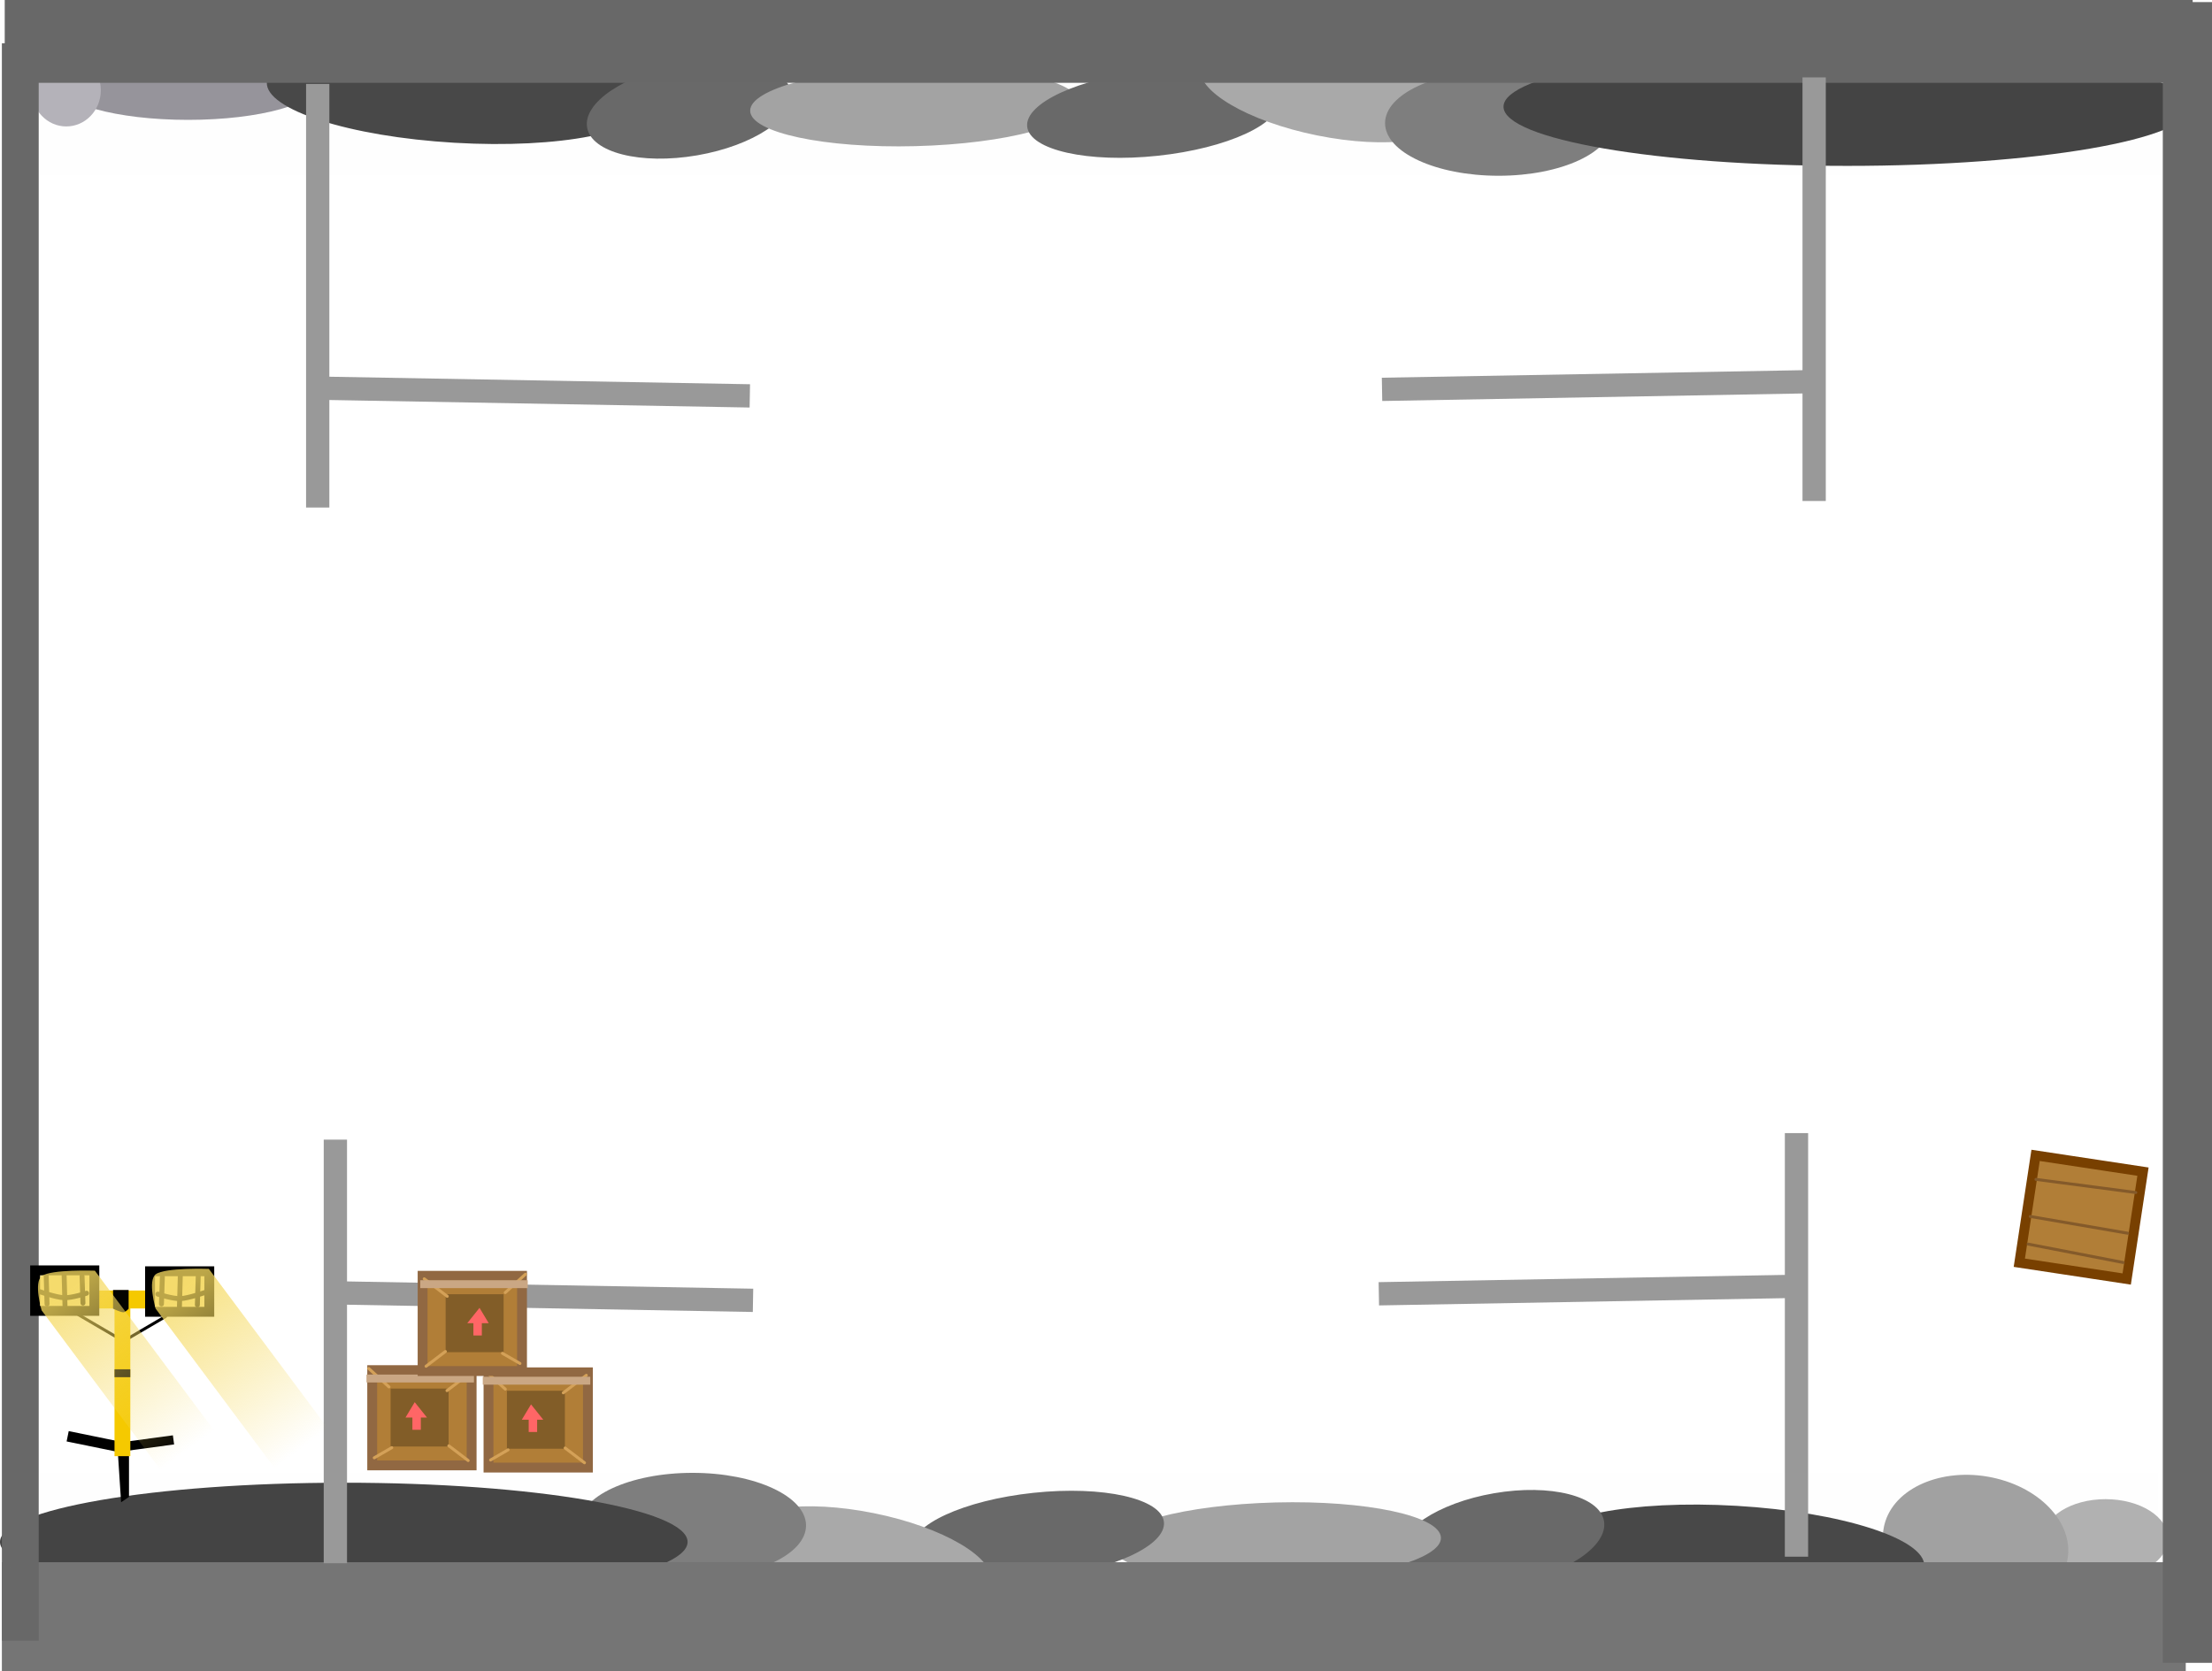 <svg version="1.1" xmlns="http://www.w3.org/2000/svg" xmlns:xlink="http://www.w3.org/1999/xlink" width="112.011" height="84.642" viewBox="0,0,112.011,84.642"><defs><linearGradient x1="192.872" y1="201.954" x2="198.907" y2="210.041" gradientUnits="userSpaceOnUse" id="color-1"><stop offset="0" stop-color="#f5d95e" stop-opacity="0.767"></stop><stop offset="1" stop-color="#f5d95e" stop-opacity="0"></stop></linearGradient><linearGradient x1="187.099" y1="202.045" x2="193.134" y2="210.132" gradientUnits="userSpaceOnUse" id="color-2"><stop offset="0" stop-color="#f5d95e" stop-opacity="0.767"></stop><stop offset="1" stop-color="#f5d95e" stop-opacity="0"></stop></linearGradient></defs><g transform="translate(-183.644,-136.679)"><g data-paper-data="{&quot;isPaintingLayer&quot;:true}" fill-rule="nonzero" stroke-linejoin="miter" stroke-miterlimit="10" stroke-dasharray="" stroke-dashoffset="0" style="mix-blend-mode: normal"><path d="M199.75,140.917c0,1.013 -2.947,1.833 -6.583,1.833c-3.636,0 -6.583,-0.821 -6.583,-1.833c0,-1.013 2.947,-1.833 6.583,-1.833c3.636,0 6.583,0.821 6.583,1.833z" fill="#96949b" stroke="none" stroke-width="0" stroke-linecap="butt"></path><path d="M188.75,141.25c0,1.013 -0.783,1.833 -1.75,1.833c-0.967,0 -1.75,-0.821 -1.75,-1.833c0,-1.013 0.783,-1.833 1.75,-1.833c0.967,0 1.75,0.821 1.75,1.833z" fill="#b4b2b9" stroke="none" stroke-width="0" stroke-linecap="butt"></path><path d="M197.156,140.848c0.081,-1.378 4.465,-2.241 9.793,-1.927c5.327,0.313 9.58,1.684 9.499,3.062c-0.081,1.378 -4.465,2.241 -9.793,1.927c-5.327,-0.313 -9.58,-1.684 -9.499,-3.062z" data-paper-data="{&quot;index&quot;:null}" fill="#484848" stroke="none" stroke-width="0" stroke-linecap="butt"></path><path d="M213.374,143.138c-0.218,-1.27 1.92,-2.697 4.777,-3.188c2.856,-0.491 5.349,0.14 5.567,1.41c0.218,1.27 -1.92,2.697 -4.777,3.188c-2.856,0.491 -5.349,-0.14 -5.567,-1.41z" data-paper-data="{&quot;index&quot;:null}" fill="#696969" stroke="none" stroke-width="0" stroke-linecap="butt"></path><path d="M221.631,142.296c-0.028,-1.104 3.677,-2.094 8.276,-2.212c4.599,-0.118 8.35,0.681 8.378,1.785c0.028,1.104 -3.677,2.094 -8.276,2.212c-4.599,0.118 -8.35,-0.681 -8.378,-1.785z" data-paper-data="{&quot;index&quot;:null}" fill="#a3a3a3" stroke="none" stroke-width="0" stroke-linecap="butt"></path><path d="M235.658,143.092c-0.126,-1.189 2.627,-2.457 6.15,-2.83c3.523,-0.374 6.48,0.288 6.607,1.477c0.126,1.189 -2.627,2.457 -6.15,2.83c-3.523,0.374 -6.48,-0.288 -6.607,-1.477z" data-paper-data="{&quot;index&quot;:null}" fill="#696969" stroke="none" stroke-width="0" stroke-linecap="butt"></path><path d="M244.415,140.043c0.247,-1.217 3.297,-1.627 6.814,-0.915c3.517,0.712 6.168,2.277 5.921,3.494c-0.247,1.217 -3.297,1.627 -6.814,0.915c-3.517,-0.712 -6.168,-2.277 -5.921,-3.494z" data-paper-data="{&quot;index&quot;:null}" fill="#a9a9a9" stroke="none" stroke-width="0" stroke-linecap="butt"></path><path d="M253.781,142.915c0,-1.472 2.573,-2.666 5.748,-2.666c3.174,0 5.748,1.193 5.748,2.666c0,1.472 -2.573,2.666 -5.748,2.666c-3.174,0 -5.748,-1.193 -5.748,-2.666z" data-paper-data="{&quot;index&quot;:null}" fill="#7e7e7e" stroke="none" stroke-width="0" stroke-linecap="butt"></path><path d="M259.779,142.082c0,-1.656 7.794,-2.999 17.409,-2.999c9.615,0 17.409,1.343 17.409,2.999c0,1.656 -7.794,2.999 -17.409,2.999c-9.615,0 -17.409,-1.343 -17.409,-2.999z" data-paper-data="{&quot;index&quot;:null}" fill="#444444" stroke="none" stroke-width="0" stroke-linecap="butt"></path><path d="M294.097,140.749v4.831h-108.787v-4.831z" data-paper-data="{&quot;index&quot;:null}" fill-opacity="0.008" fill="#a1a1a1" stroke="none" stroke-width="0" stroke-linecap="butt"></path><path d="M293.43,214.61c0,1.104 -1.417,1.999 -3.165,1.999c-1.748,0 -3.165,-0.895 -3.165,-1.999c0,-1.104 1.417,-1.999 3.165,-1.999c1.748,0 3.165,0.895 3.165,1.999z" fill="#b1b1b1" stroke="none" stroke-width="0" stroke-linecap="butt"></path><path d="M288.256,215.983c-0.585,1.82 -3.105,2.793 -5.63,2.173c-2.525,-0.62 -4.097,-2.599 -3.512,-4.419c0.585,-1.82 3.105,-2.793 5.63,-2.173c2.525,0.62 4.097,2.599 3.512,4.419z" fill="#a1a1a1" stroke="none" stroke-width="0" stroke-linecap="butt"></path><path d="M281.086,216.011c-0.081,1.378 -4.465,2.241 -9.793,1.927c-5.327,-0.313 -9.58,-1.684 -9.499,-3.062c0.081,-1.378 4.465,-2.241 9.793,-1.927c5.327,0.313 9.58,1.684 9.499,3.062z" fill="#484848" stroke="none" stroke-width="0" stroke-linecap="butt"></path><path d="M264.867,213.721c0.218,1.27 -1.92,2.697 -4.777,3.188c-2.856,0.491 -5.349,-0.14 -5.567,-1.41c-0.218,-1.27 1.92,-2.697 4.777,-3.188c2.856,-0.491 5.349,0.14 5.567,1.41z" fill="#696969" stroke="none" stroke-width="0" stroke-linecap="butt"></path><path d="M256.61,214.563c0.028,1.104 -3.677,2.094 -8.276,2.212c-4.599,0.118 -8.35,-0.681 -8.378,-1.785c-0.028,-1.104 3.677,-2.094 8.276,-2.212c4.599,-0.118 8.35,0.681 8.378,1.785z" fill="#a3a3a3" stroke="none" stroke-width="0" stroke-linecap="butt"></path><path d="M242.583,213.767c0.126,1.189 -2.627,2.457 -6.15,2.83c-3.523,0.374 -6.48,-0.288 -6.607,-1.477c-0.126,-1.189 2.627,-2.457 6.15,-2.83c3.523,-0.374 6.48,0.288 6.607,1.477z" fill="#696969" stroke="none" stroke-width="0" stroke-linecap="butt"></path><path d="M233.826,216.816c-0.247,1.217 -3.297,1.627 -6.814,0.915c-3.517,-0.712 -6.168,-2.277 -5.921,-3.494c0.247,-1.217 3.297,-1.627 6.814,-0.915c3.517,0.712 6.168,2.277 5.921,3.494z" fill="#a9a9a9" stroke="none" stroke-width="0" stroke-linecap="butt"></path><path d="M224.46,213.944c0,1.472 -2.573,2.666 -5.748,2.666c-3.174,0 -5.748,-1.193 -5.748,-2.666c0,-1.472 2.573,-2.666 5.748,-2.666c3.174,0 5.748,1.193 5.748,2.666z" fill="#7e7e7e" stroke="none" stroke-width="0" stroke-linecap="butt"></path><path d="M218.462,214.777c0,1.656 -7.794,2.999 -17.409,2.999c-9.615,0 -17.409,-1.343 -17.409,-2.999c0,-1.656 7.794,-2.999 17.409,-2.999c9.615,0 17.409,1.343 17.409,2.999z" fill="#444444" stroke="none" stroke-width="0" stroke-linecap="butt"></path><path d="M183.739,221.321v-5.516h110.587v5.516z" fill="#757575" stroke="none" stroke-width="0.5" stroke-linecap="butt"></path><path d="M293.918,175.601v-3.03h1.049v3.03z" fill="#b7b7b7" stroke="none" stroke-width="0.5" stroke-linecap="butt"></path><path d="M183.883,140.874v-4.195h110.792v4.195z" fill="#686868" stroke="none" stroke-width="0.5" stroke-linecap="butt"></path><path d="M183.739,219.778v-80.908h1.865v80.908z" fill="#686868" stroke="none" stroke-width="0.5" stroke-linecap="butt"></path><path d="M200.037,215.856v-21.455h1.179v21.455z" fill="#999999" stroke="none" stroke-width="0" stroke-linecap="butt"></path><path d="M199.143,162.385v-21.455h1.179v21.455z" fill="#999999" stroke="none" stroke-width="0" stroke-linecap="butt"></path><path d="M200.334,201.567l21.452,0.384l-0.021,1.179l-21.452,-0.384z" fill="#999999" stroke="none" stroke-width="0" stroke-linecap="butt"></path><path d="M200.172,155.757l21.452,0.384l-0.021,1.179l-21.452,-0.384z" fill="#999999" stroke="none" stroke-width="0" stroke-linecap="butt"></path><path d="M274.025,215.525v-21.455h1.179v21.455z" data-paper-data="{&quot;index&quot;:null}" fill="#999999" stroke="none" stroke-width="0" stroke-linecap="butt"></path><path d="M274.919,162.054v-21.455h1.179v21.455z" data-paper-data="{&quot;index&quot;:null}" fill="#999999" stroke="none" stroke-width="0" stroke-linecap="butt"></path><path d="M274.928,202.414l-21.452,0.384l-0.021,-1.179l21.452,-0.384z" data-paper-data="{&quot;index&quot;:null}" fill="#999999" stroke="none" stroke-width="0" stroke-linecap="butt"></path><path d="M275.09,156.605l-21.452,0.384l-0.021,-1.179l21.452,-0.384z" data-paper-data="{&quot;index&quot;:null}" fill="#999999" stroke="none" stroke-width="0" stroke-linecap="butt"></path><path d="M184.144,216.11v-4.831h108.787v4.831z" fill-opacity="0.008" fill="#a1a1a1" stroke="none" stroke-width="0" stroke-linecap="butt"></path><g><path d="M202.492,210.9v-4.824h5.034v4.824z" fill="#b17e37" stroke="#916842" stroke-width="0.5" stroke-linecap="butt"></path><path d="M203.424,209.945v-2.936h2.936v2.936z" fill="#825d28" stroke="#916842" stroke-width="0" stroke-linecap="butt"></path><path d="M202.317,205.994l1.025,0.932" fill="none" stroke="#d4a158" stroke-width="0.15" stroke-linecap="round"></path><path d="M206.279,207.113l1.165,-0.886" fill="none" stroke="#d4a158" stroke-width="0.15" stroke-linecap="round"></path><path d="M207.351,210.655l-0.979,-0.746" fill="none" stroke="#d4a158" stroke-width="0.15" stroke-linecap="round"></path><path d="M203.482,210.003l-0.886,0.513" fill="none" stroke="#d4a158" stroke-width="0.15" stroke-linecap="round"></path><path d="M202.202,206.7v-0.4h5.443v0.4z" fill="#caa784" stroke="none" stroke-width="NaN" stroke-linecap="butt"></path><path d="M204.527,209.097v-0.699h0.427v0.699z" fill="#ff6666" stroke="none" stroke-width="NaN" stroke-linecap="butt"></path><path d="M204.178,208.476l0.466,-0.777l0.621,0.777z" fill="#ff6666" stroke="none" stroke-width="0" stroke-linecap="butt"></path></g><g><path d="M208.381,211.011v-4.824h5.034v4.824z" fill="#b17e37" stroke="#916842" stroke-width="0.5" stroke-linecap="butt"></path><path d="M209.313,210.056v-2.936h2.936v2.936z" fill="#825d28" stroke="#916842" stroke-width="0" stroke-linecap="butt"></path><path d="M208.206,206.106l1.025,0.932" fill="none" stroke="#d4a158" stroke-width="0.15" stroke-linecap="round"></path><path d="M212.168,207.224l1.165,-0.886" fill="none" stroke="#d4a158" stroke-width="0.15" stroke-linecap="round"></path><path d="M212.261,210.021l0.979,0.746" fill="none" stroke="#d4a158" stroke-width="0.15" stroke-linecap="round"></path><path d="M209.371,210.114l-0.886,0.513" fill="none" stroke="#d4a158" stroke-width="0.15" stroke-linecap="round"></path><path d="M208.091,206.811v-0.4h5.443v0.4z" fill="#caa784" stroke="none" stroke-width="NaN" stroke-linecap="butt"></path><path d="M210.416,209.208v-0.699h0.427v0.699z" fill="#ff6666" stroke="none" stroke-width="NaN" stroke-linecap="butt"></path><path d="M210.067,208.587l0.466,-0.777l0.621,0.777z" fill="#ff6666" stroke="none" stroke-width="0" stroke-linecap="butt"></path></g><g data-paper-data="{&quot;index&quot;:null}"><path d="M205.044,206.122v-4.824h5.034v4.824z" fill="#b17e37" stroke="#916842" stroke-width="0.5" stroke-linecap="butt"></path><path d="M206.21,205.167v-2.936h2.936v2.936z" fill="#825d28" stroke="#916842" stroke-width="0" stroke-linecap="butt"></path><path d="M210.253,201.217l-1.025,0.932" fill="none" stroke="#d4a158" stroke-width="0.15" stroke-linecap="round"></path><path d="M205.126,201.45l1.165,0.886" fill="none" stroke="#d4a158" stroke-width="0.15" stroke-linecap="round"></path><path d="M205.219,205.878l0.979,-0.746" fill="none" stroke="#d4a158" stroke-width="0.15" stroke-linecap="round"></path><path d="M209.088,205.225l0.886,0.513" fill="none" stroke="#d4a158" stroke-width="0.15" stroke-linecap="round"></path><path d="M204.925,201.922v-0.4h5.443v0.4z" fill="#caa784" stroke="none" stroke-width="NaN" stroke-linecap="butt"></path><path d="M207.616,204.32v-0.699h0.427v0.699z" fill="#ff6666" stroke="none" stroke-width="NaN" stroke-linecap="butt"></path><path d="M207.305,203.698l0.621,-0.777l0.466,0.777z" fill="#ff6666" stroke="none" stroke-width="0" stroke-linecap="butt"></path></g><g><path d="M185.662,202.952v-0.909h8v0.909z" fill="#f5c900" stroke="none" stroke-width="0" stroke-linecap="butt"></path><path d="M189.48,204.361l-1.864,-1.091" data-paper-data="{&quot;index&quot;:null}" fill="none" stroke="#000000" stroke-width="0.15" stroke-linecap="round"></path><path d="M192.026,203.361l-1.864,1.091" fill="none" stroke="#000000" stroke-width="0.15" stroke-linecap="round"></path><path d="M187.017,209.687l0.107,-0.523l2.678,0.548l-0.107,0.523z" fill="#000000" stroke="none" stroke-width="0" stroke-linecap="butt"></path><path d="M189.776,212.767l-0.2,-3.067h0.6v2.8z" fill="#000000" stroke="none" stroke-width="0" stroke-linecap="butt"></path><path d="M189.62,210.223l-0.062,-0.462l2.841,-0.384l0.062,0.462z" fill="#000000" stroke="none" stroke-width="0" stroke-linecap="butt"></path><path d="M189.443,210.433v-7.6h0.8v7.6z" fill="#f5c900" stroke="none" stroke-width="0" stroke-linecap="butt"></path><path d="M189.443,206.433v-0.4h0.8v0.4z" fill="#000000" stroke="none" stroke-width="0" stroke-linecap="butt"></path><path d="M189.369,202.963v-0.947h0.789v0.947c0,0 -0.154,0.182 -0.269,0.182c-0.142,0 -0.52,-0.182 -0.52,-0.182z" fill="#040400" stroke="none" stroke-width="0" stroke-linecap="butt"></path><path d="M185.422,203.075v-2.053h3v2.053z" fill="#f5e49a" stroke="#000000" stroke-width="0.5" stroke-linecap="butt"></path><path d="M186.026,202.725l-0.045,-1.5" fill="none" stroke="#000000" stroke-width="0.25" stroke-linecap="round"></path><path d="M186.935,202.816l-0.045,-1.591" fill="none" stroke="#000000" stroke-width="0.25" stroke-linecap="round"></path><path d="M187.844,202.68l-0.045,-1.364" fill="none" stroke="#000000" stroke-width="0.25" stroke-linecap="round"></path><path d="M188.026,202.18c0,0 -0.742,0.243 -1.14,0.228c-0.405,-0.015 -1.269,-0.319 -1.269,-0.319" fill="none" stroke="#000000" stroke-width="0.25" stroke-linecap="round"></path><path d="M191.242,203.121v-2.053h3v2.053z" data-paper-data="{&quot;index&quot;:null}" fill="#f5e49a" stroke="#000000" stroke-width="0.5" stroke-linecap="butt"></path><path d="M193.638,202.77l0.045,-1.5" data-paper-data="{&quot;index&quot;:null}" fill="none" stroke="#000000" stroke-width="0.25" stroke-linecap="round"></path><path d="M192.775,201.27l-0.045,1.591" data-paper-data="{&quot;index&quot;:null}" fill="none" stroke="#000000" stroke-width="0.25" stroke-linecap="round"></path><path d="M191.82,202.725l0.045,-1.364" data-paper-data="{&quot;index&quot;:null}" fill="none" stroke="#000000" stroke-width="0.25" stroke-linecap="round"></path><path d="M194.047,202.134c0,0 -0.865,0.304 -1.269,0.319c-0.398,0.015 -1.14,-0.228 -1.14,-0.228" data-paper-data="{&quot;index&quot;:null}" fill="none" stroke="#000000" stroke-width="0.25" stroke-linecap="round"></path><path d="M197.559,211.047l-6.035,-8.087c0,0 -0.42,-1.421 0.009,-1.741c0.466,-0.348 2.687,-0.271 2.687,-0.271l6.035,8.087z" fill="url(#color-1)" stroke="none" stroke-width="0" stroke-linecap="butt"></path><path d="M191.787,211.138l-6.035,-8.087c0,0 -0.42,-1.421 0.009,-1.741c0.466,-0.348 2.687,-0.271 2.687,-0.271l6.035,8.087z" fill="url(#color-2)" stroke="none" stroke-width="0" stroke-linecap="butt"></path></g><g><path d="M285.898,200.636l0.824,-5.438l5.438,0.824l-0.824,5.438z" fill="#b17e37" stroke="#784000" stroke-width="0.5" stroke-linecap="butt"></path><path d="M286.74,196.414l5.057,0.665" fill="none" stroke="#845a2a" stroke-width="0.15" stroke-linecap="round"></path><path d="M286.455,198.293l4.929,0.848" fill="none" stroke="#845a2a" stroke-width="0.15" stroke-linecap="round"></path><path d="M286.344,199.692l4.815,0.932" fill="none" stroke="#845a2a" stroke-width="0.15" stroke-linecap="round"></path></g><path d="M293.164,220.901v-84.116h2.491v84.116z" fill="#686868" stroke="none" stroke-width="0.5" stroke-linecap="butt"></path></g></g></svg>